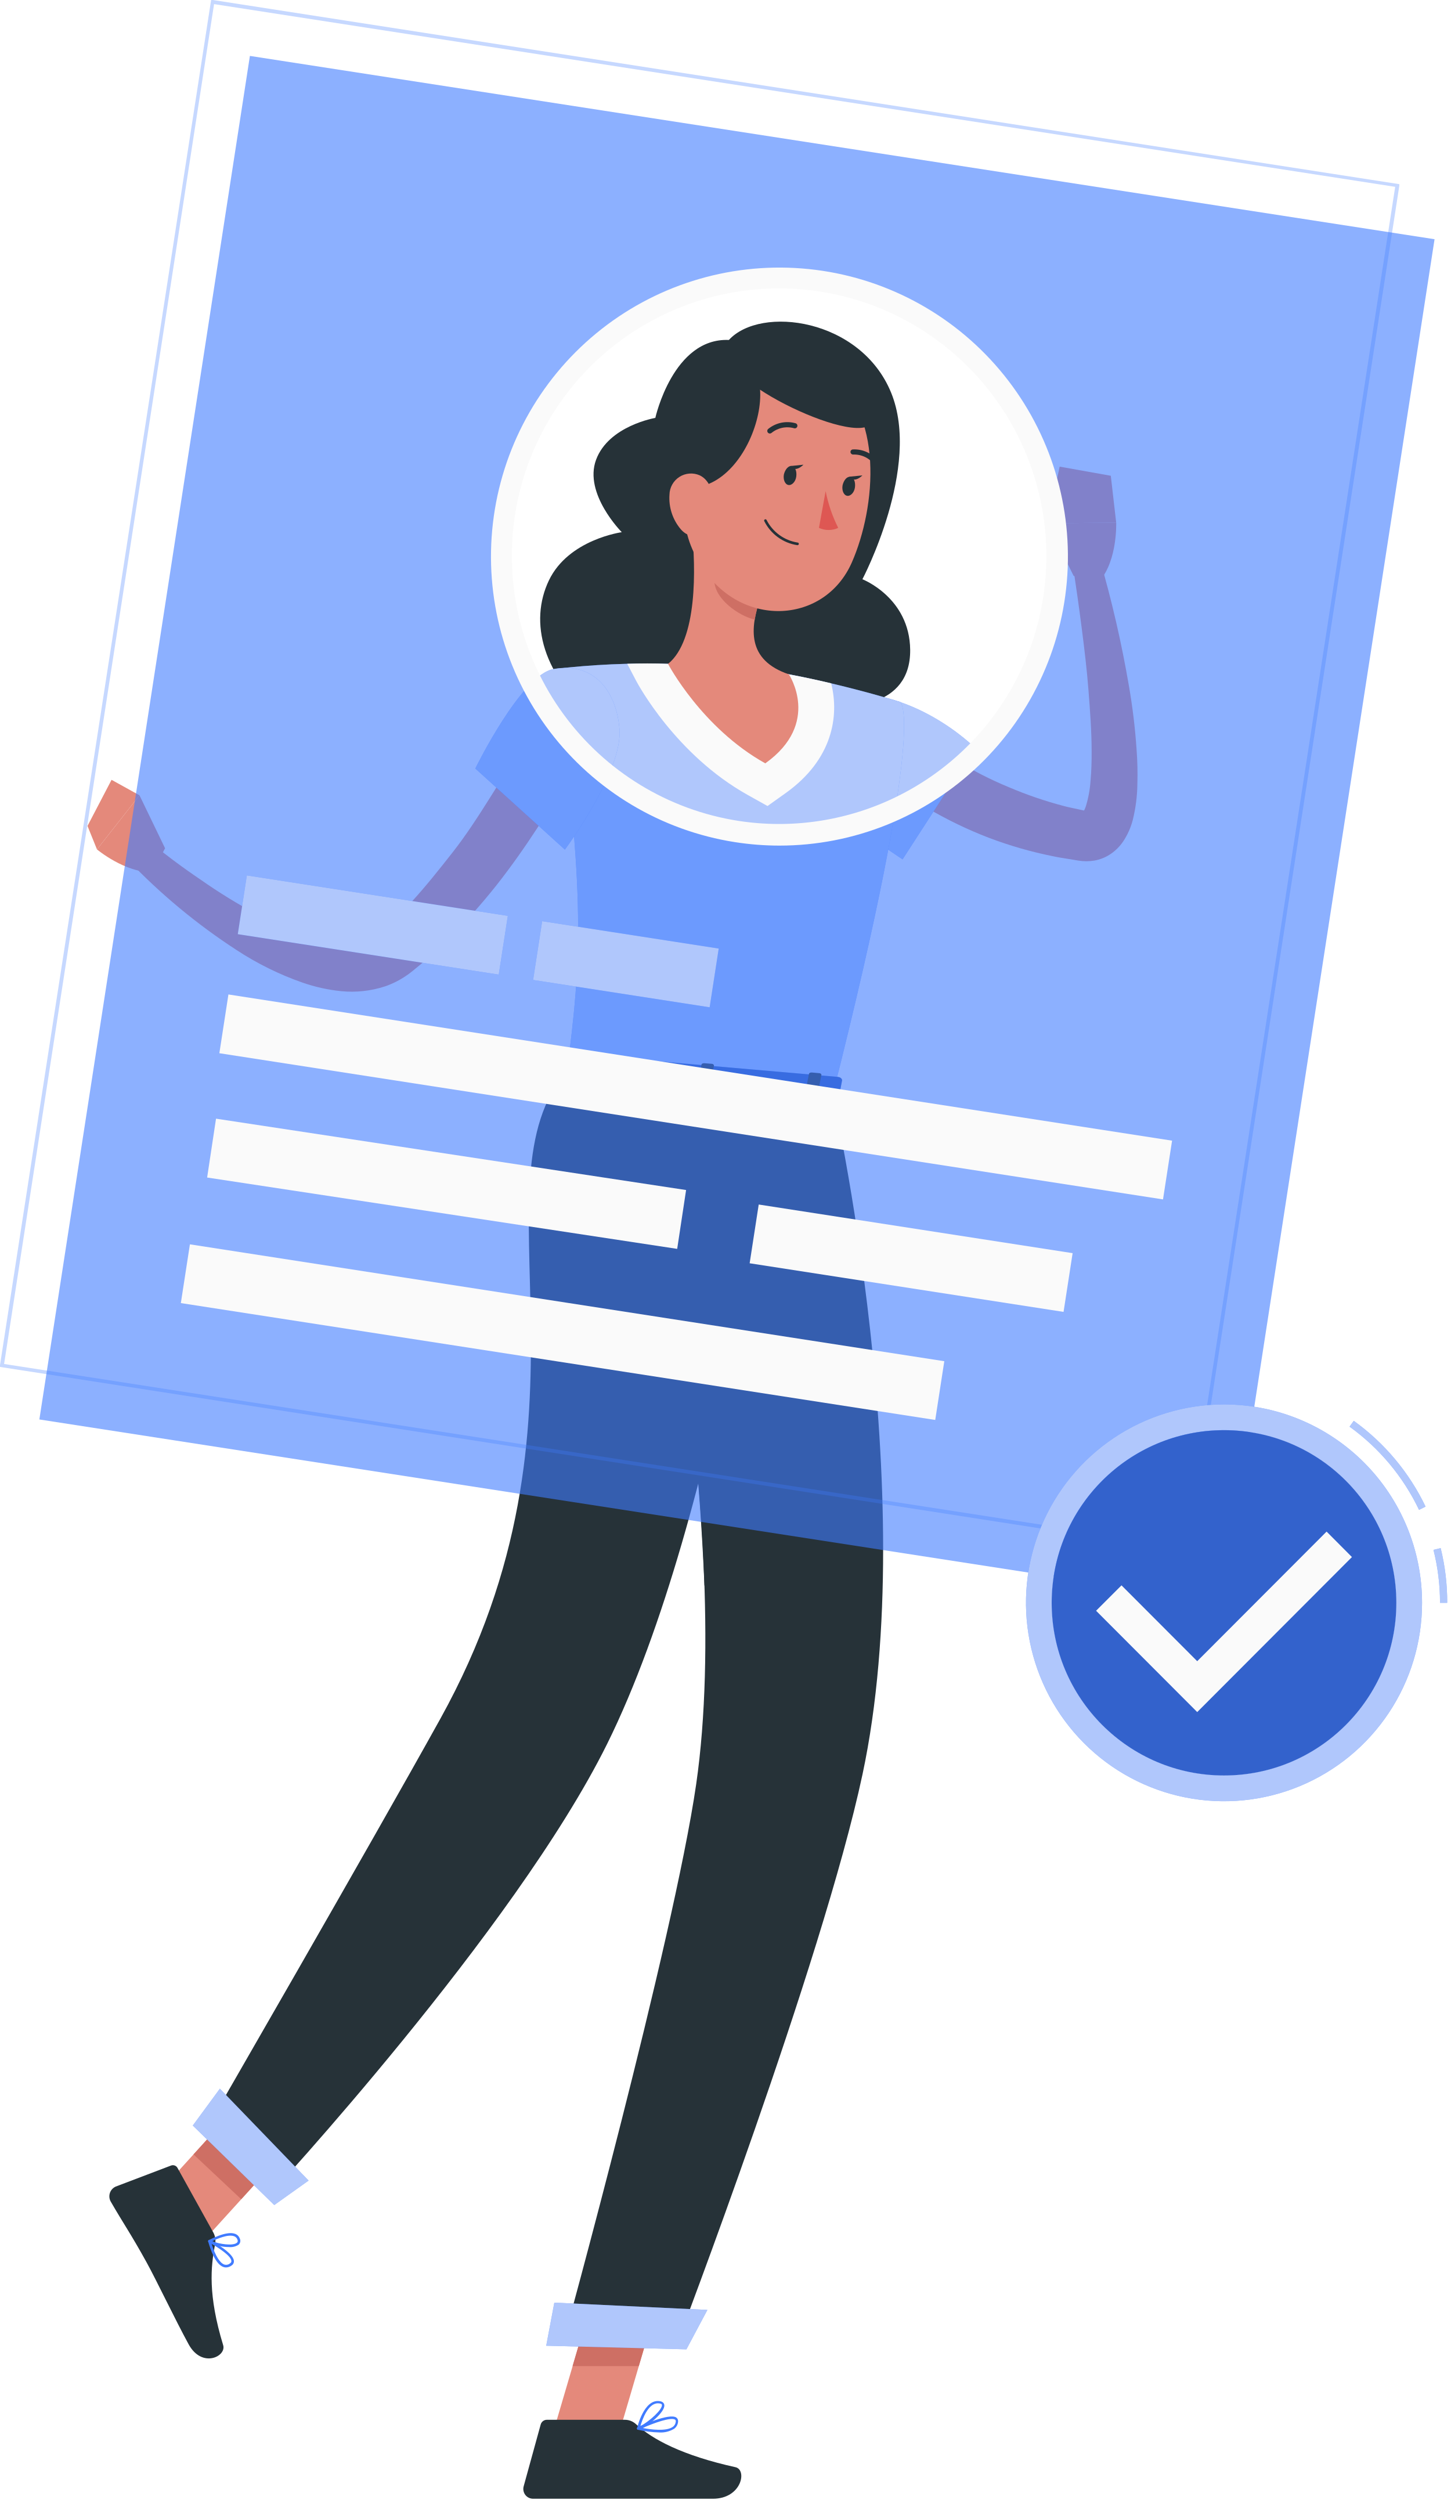 <svg width="101" height="174" viewBox="0 0 101 174" fill="none" xmlns="http://www.w3.org/2000/svg">
<path d="M63.37 50.62L63.695 50.896C63.815 51.001 63.95 51.101 64.08 51.201C64.34 51.407 64.58 51.612 64.88 51.807C65.42 52.203 65.995 52.564 66.57 52.924C67.73 53.64 68.945 54.262 70.205 54.782C71.459 55.318 72.751 55.76 74.07 56.105C74.4 56.195 74.74 56.255 75.07 56.33L75.57 56.441C75.675 56.441 75.57 56.441 75.57 56.465C75.502 56.482 75.437 56.511 75.38 56.551C75.335 56.596 75.335 56.596 75.355 56.586C75.454 56.439 75.531 56.279 75.585 56.11C75.762 55.532 75.871 54.935 75.91 54.332C75.97 53.676 75.99 52.984 75.985 52.288C75.985 50.891 75.875 49.463 75.765 48.031C75.655 46.598 75.48 45.16 75.295 43.718C75.11 42.275 74.905 40.833 74.69 39.41L76.57 38.979C77.398 41.838 78.066 44.741 78.57 47.675C78.832 49.167 79.014 50.672 79.115 52.183C79.174 52.963 79.192 53.745 79.17 54.527C79.163 55.39 79.054 56.249 78.845 57.087C78.704 57.622 78.474 58.13 78.165 58.589C77.949 58.902 77.68 59.175 77.37 59.396C77.014 59.65 76.606 59.822 76.175 59.897C75.804 59.959 75.426 59.959 75.055 59.897L74.48 59.801C74.095 59.736 73.705 59.686 73.325 59.601C71.792 59.296 70.287 58.864 68.825 58.309C67.364 57.747 65.951 57.067 64.6 56.275C63.925 55.87 63.265 55.444 62.625 54.978C62.305 54.748 61.99 54.477 61.675 54.257C61.52 54.126 61.365 54.001 61.21 53.861C61.055 53.721 60.91 53.605 60.71 53.415L63.37 50.62Z" fill="#E4897B"/>
<path d="M57.935 48.341C63.435 47.595 67.855 52.038 67.855 52.038L62.825 59.812C62.825 59.812 57.435 56.355 56.485 54.001C55.505 51.552 55.12 48.707 57.935 48.341Z" fill="#407BFF"/>
<path opacity="0.6" d="M57.935 48.341C63.435 47.595 67.855 52.038 67.855 52.038L62.825 59.812C62.825 59.812 57.435 56.355 56.485 54.001C55.505 51.552 55.12 48.707 57.935 48.341Z" fill="#FAFAFA"/>
<path d="M74.735 40.087L72.91 36.42L77.695 36.38C77.695 36.38 77.79 38.939 76.58 40.387L74.735 40.087Z" fill="#E4897B"/>
<path d="M73.76 32.478L77.32 33.114L77.695 36.38L72.91 36.42L73.76 32.478Z" fill="#E4897B"/>
<path d="M38.485 169.357L42.965 169.788L46.065 159.249L41.585 158.813L38.485 169.357Z" fill="#E4897B"/>
<path d="M10 153.769L13.32 156.895L20.49 149.001L17.17 145.875L10 153.769Z" fill="#E4897B"/>
<path d="M14.855 155.397L12.355 150.889C12.312 150.812 12.244 150.752 12.161 150.722C12.078 150.692 11.987 150.692 11.905 150.724L8.06 152.186C7.965 152.227 7.879 152.288 7.809 152.364C7.738 152.44 7.685 152.53 7.651 152.628C7.618 152.726 7.605 152.83 7.615 152.934C7.624 153.037 7.655 153.137 7.705 153.228C8.6 154.781 9.115 155.487 10.205 157.466C10.88 158.688 12.205 161.473 13.13 163.166C14.055 164.859 15.77 164.012 15.535 163.231C14.465 159.725 14.67 157.756 14.97 156.218C15.03 155.94 14.989 155.648 14.855 155.397Z" fill="#263238"/>
<path d="M43.49 168.42H38.06C37.963 168.421 37.869 168.454 37.792 168.514C37.715 168.574 37.66 168.657 37.635 168.751L36.45 173.053C36.422 173.155 36.418 173.262 36.439 173.366C36.459 173.47 36.503 173.567 36.568 173.651C36.632 173.734 36.715 173.802 36.81 173.847C36.905 173.893 37.01 173.916 37.115 173.915C39.03 173.915 39.935 173.915 42.325 173.915H49.62C51.62 173.915 52.02 171.911 51.2 171.721C47.52 170.91 45.395 169.783 44.26 168.716C44.05 168.524 43.775 168.418 43.49 168.42Z" fill="#263238"/>
<path d="M46.065 159.249L44.465 164.683H39.855L41.58 158.818L46.065 159.249Z" fill="#CE6F64"/>
<path d="M17.165 145.88L20.49 149.001L16.79 153.068L13.47 149.947L17.165 145.88Z" fill="#CE6F64"/>
<path d="M63.355 45.231C63.32 41.589 60.03 40.317 60.03 40.317C60.03 40.317 64.145 32.513 62.03 27.334C59.915 22.154 52.945 21.243 50.735 23.662C46.85 23.497 45.615 29.087 45.615 29.087C45.615 29.087 42.365 29.633 41.49 32.002C40.615 34.371 43.28 37.041 43.28 37.041C43.28 37.041 39.57 37.542 38.205 40.402C36.84 43.262 37.68 47.059 41.78 50.335C47.74 55.093 58.695 49.123 58.695 49.123C58.695 49.123 63.395 49.418 63.355 45.231Z" fill="#263238"/>
<path d="M62.65 48.852C62.65 48.852 64.65 49.728 57.97 76.161L39.47 74.553C40.43 67.039 40.845 62.371 38.58 46.563C41.219 46.25 43.878 46.131 46.535 46.207C49.352 46.25 52.162 46.492 54.945 46.934C57.544 47.444 60.115 48.084 62.65 48.852Z" fill="#407BFF"/>
<path opacity="0.6" d="M62.65 48.852C62.65 48.852 64.65 49.728 57.97 76.161L39.47 74.553C40.43 67.039 40.845 62.371 38.58 46.563C41.219 46.25 43.878 46.131 46.535 46.207C49.352 46.25 52.162 46.492 54.945 46.934C57.544 47.444 60.115 48.084 62.65 48.852Z" fill="#FAFAFA"/>
<path d="M57.855 47.56C56.895 47.329 55.855 47.109 54.905 46.934C52.123 46.491 49.312 46.246 46.495 46.202C45.53 46.167 44.565 46.167 43.66 46.202L44.28 47.384C44.39 47.595 47.03 52.529 52.045 55.329L53.425 56.1L54.71 55.183C57.95 52.864 58.43 49.849 57.855 47.56Z" fill="#FAFAFA"/>
<path d="M48.15 36.791C48.445 39.55 48.545 44.564 46.5 46.207C46.5 46.207 48.84 50.66 53.27 53.13C57.19 50.335 54.91 46.934 54.91 46.934C51.955 45.932 52.225 43.718 52.91 41.654L48.15 36.791Z" fill="#E4897B"/>
<path d="M50.095 38.774L52.925 41.654C52.753 42.133 52.622 42.626 52.535 43.127C51.4 42.861 49.75 41.674 49.73 40.452C49.753 39.876 49.876 39.308 50.095 38.774Z" fill="#CE6F64"/>
<path d="M48.03 30.529C47.485 35.037 47.16 36.946 48.995 39.656C51.755 43.723 57.415 43.402 59.29 39.155C60.98 35.318 61.585 28.576 57.54 25.996C56.653 25.424 55.635 25.089 54.583 25.021C53.53 24.954 52.478 25.157 51.525 25.611C50.573 26.065 49.752 26.755 49.14 27.616C48.529 28.476 48.147 29.479 48.03 30.529Z" fill="#E4897B"/>
<path d="M51.52 24.974C54.995 25.876 51.56 36.465 46.02 33.395C46.02 33.395 46.27 28.922 47.81 27.023C48.741 25.892 50.068 25.16 51.52 24.974Z" fill="#263238"/>
<path d="M51.15 25.561C52.65 28.005 63.775 32.638 60.035 27.379C56.295 22.119 51.15 25.561 51.15 25.561Z" fill="#263238"/>
<path d="M46.6 34.431C46.538 35.309 46.823 36.177 47.395 36.846C48.165 37.722 49.18 37.191 49.5 36.129C49.785 35.178 49.73 33.575 48.705 33.084C48.479 32.984 48.231 32.942 47.985 32.961C47.738 32.98 47.5 33.059 47.292 33.193C47.084 33.326 46.912 33.509 46.791 33.725C46.67 33.941 46.605 34.184 46.6 34.431Z" fill="#E4897B"/>
<path d="M57.95 76.161C57.95 76.161 64.215 103.93 60.035 123.505C57.235 136.618 47.13 163.106 47.13 163.106L39.23 162.905C39.23 162.905 46.875 135.106 48.46 124.176C51.165 105.473 44.39 74.984 44.39 74.984L57.95 76.161Z" fill="#263238"/>
<path d="M50.725 81.766L46.775 88.007C47.965 95.408 48.72 102.872 49.035 110.362C54.59 100.399 51.96 87.04 50.725 81.766Z" fill="#263238"/>
<path d="M47.78 163.516L38.02 163.266L38.585 160.266L49.24 160.772L47.78 163.516Z" fill="#407BFF"/>
<path opacity="0.6" d="M47.78 163.516L38.02 163.266L38.585 160.266L49.24 160.772L47.78 163.516Z" fill="#FAFAFA"/>
<path d="M53.9 75.86C53.9 75.86 50.225 105.313 42.255 121.391C35.82 134.359 18.65 152.892 18.65 152.892L14.26 148.359C14.26 148.359 25.86 128.269 30.645 119.638C42.375 98.486 32.785 82.347 39.435 74.558L53.9 75.86Z" fill="#263238"/>
<path d="M19.09 153.473L13.42 147.939L15.305 145.374L21.48 151.77L19.09 153.473Z" fill="#407BFF"/>
<path opacity="0.6" d="M19.09 153.473L13.42 147.939L15.305 145.374L21.48 151.77L19.09 153.473Z" fill="#FAFAFA"/>
<path d="M39.245 73.441L38.27 75.029C38.19 75.154 38.335 75.299 38.545 75.314L57.97 76.997C58.14 76.997 58.285 76.942 58.305 76.837L58.615 75.194C58.615 75.079 58.5 74.969 58.315 74.954L39.56 73.326C39.502 73.316 39.443 73.322 39.387 73.342C39.332 73.362 39.283 73.396 39.245 73.441Z" fill="#407BFF"/>
<path opacity="0.3" d="M39.245 73.441L38.27 75.029C38.19 75.154 38.335 75.299 38.545 75.314L57.97 76.997C58.14 76.997 58.285 76.942 58.305 76.837L58.615 75.194C58.615 75.079 58.5 74.969 58.315 74.954L39.56 73.326C39.502 73.316 39.443 73.322 39.387 73.342C39.332 73.362 39.283 73.396 39.245 73.441Z" fill="black"/>
<path d="M41.585 75.755L41.085 75.71C40.985 75.71 40.915 75.645 40.925 75.58L41.35 73.446C41.35 73.381 41.455 73.336 41.555 73.346L42.055 73.391C42.155 73.391 42.225 73.456 42.215 73.521L41.795 75.655C41.775 75.725 41.685 75.755 41.585 75.755Z" fill="#263238"/>
<path d="M56.545 77.057L56.045 77.012C55.945 77.012 55.875 76.947 55.885 76.882L56.31 74.743C56.31 74.683 56.415 74.638 56.515 74.648L57.015 74.693C57.115 74.693 57.185 74.758 57.175 74.818L56.755 76.957C56.735 77.022 56.65 77.062 56.545 77.057Z" fill="#263238"/>
<path d="M49.065 76.406L48.565 76.366C48.465 76.366 48.395 76.296 48.405 76.236L48.83 74.097C48.83 74.037 48.935 73.992 49.035 74.002L49.535 74.042C49.635 74.042 49.705 74.112 49.695 74.172L49.275 76.311C49.255 76.371 49.15 76.416 49.065 76.406Z" fill="#263238"/>
<path d="M54.565 33.019C54.5 33.38 54.64 33.71 54.875 33.755C55.11 33.8 55.375 33.54 55.425 33.174C55.475 32.808 55.355 32.478 55.115 32.438C54.875 32.398 54.65 32.678 54.565 33.019Z" fill="#263238"/>
<path d="M58.65 33.77C58.585 34.131 58.725 34.462 58.96 34.507C59.195 34.552 59.46 34.291 59.51 33.925C59.56 33.56 59.44 33.229 59.2 33.189C58.96 33.149 58.74 33.405 58.65 33.77Z" fill="#263238"/>
<path d="M59.115 33.179L60.03 33.089C60.03 33.089 59.46 33.68 59.115 33.179Z" fill="#263238"/>
<path d="M57.47 34.181C57.645 35.07 57.939 35.931 58.345 36.74C58.135 36.839 57.907 36.889 57.675 36.889C57.444 36.889 57.215 36.839 57.005 36.74L57.47 34.181Z" fill="#DE5753"/>
<path d="M55.485 37.943C54.997 37.867 54.535 37.675 54.136 37.383C53.737 37.091 53.415 36.707 53.195 36.265C53.187 36.243 53.187 36.218 53.197 36.197C53.206 36.175 53.223 36.158 53.245 36.149C53.255 36.144 53.267 36.142 53.278 36.141C53.29 36.141 53.301 36.143 53.312 36.147C53.323 36.151 53.333 36.158 53.341 36.166C53.349 36.174 53.356 36.184 53.36 36.194C53.571 36.607 53.876 36.964 54.25 37.237C54.625 37.509 55.058 37.689 55.515 37.762C55.539 37.762 55.562 37.772 55.579 37.789C55.596 37.806 55.605 37.828 55.605 37.852C55.605 37.876 55.596 37.899 55.579 37.916C55.562 37.933 55.539 37.943 55.515 37.943H55.485Z" fill="#263238"/>
<path d="M53.59 30.174C53.552 30.174 53.514 30.163 53.483 30.141C53.452 30.119 53.428 30.087 53.416 30.051C53.404 30.015 53.404 29.976 53.415 29.939C53.426 29.903 53.449 29.871 53.48 29.848C53.743 29.636 54.054 29.49 54.386 29.422C54.717 29.355 55.06 29.369 55.385 29.462C55.407 29.47 55.428 29.483 55.446 29.498C55.463 29.514 55.477 29.533 55.488 29.555C55.498 29.576 55.504 29.599 55.505 29.623C55.506 29.647 55.503 29.671 55.495 29.693C55.487 29.715 55.475 29.736 55.459 29.753C55.443 29.771 55.424 29.786 55.403 29.796C55.382 29.806 55.358 29.812 55.335 29.813C55.311 29.814 55.287 29.811 55.265 29.803C54.997 29.729 54.715 29.721 54.443 29.778C54.17 29.836 53.916 29.958 53.7 30.134C53.668 30.158 53.63 30.172 53.59 30.174Z" fill="#263238"/>
<path d="M60.99 32.388C60.963 32.388 60.937 32.382 60.913 32.37C60.889 32.359 60.867 32.343 60.85 32.323C60.679 32.102 60.459 31.925 60.207 31.805C59.955 31.686 59.679 31.628 59.4 31.636C59.352 31.641 59.305 31.626 59.268 31.596C59.231 31.567 59.206 31.523 59.2 31.476C59.197 31.453 59.199 31.429 59.206 31.406C59.212 31.384 59.224 31.363 59.239 31.344C59.253 31.326 59.272 31.311 59.293 31.3C59.314 31.289 59.337 31.283 59.36 31.281C59.699 31.263 60.036 31.328 60.344 31.469C60.652 31.61 60.922 31.824 61.13 32.092C61.163 32.127 61.181 32.172 61.181 32.22C61.181 32.267 61.163 32.313 61.13 32.348C61.09 32.378 61.04 32.392 60.99 32.388Z" fill="#263238"/>
<path d="M39.945 53.215C39.193 54.709 38.358 56.161 37.445 57.563C36.545 58.945 35.595 60.297 34.57 61.6C33.534 62.907 32.424 64.153 31.245 65.331C30.635 65.907 30.04 66.493 29.385 67.034L28.885 67.445L28.765 67.545L28.605 67.671C28.5 67.757 28.389 67.837 28.275 67.911C27.82 68.223 27.326 68.472 26.805 68.652C25.824 68.973 24.787 69.087 23.76 68.988C22.84 68.896 21.934 68.696 21.06 68.392C19.442 67.826 17.898 67.064 16.465 66.123C13.707 64.331 11.166 62.223 8.895 59.842L10.225 58.444C11.42 59.406 12.68 60.363 13.97 61.229C15.233 62.116 16.549 62.925 17.91 63.654C19.206 64.366 20.573 64.939 21.99 65.362C23.34 65.737 24.695 65.802 25.63 65.412C26.158 65.181 26.631 64.84 27.015 64.41C27.57 63.909 28.085 63.353 28.61 62.812C29.635 61.695 30.585 60.498 31.52 59.306C32.455 58.114 33.3 56.801 34.12 55.499C34.535 54.848 34.93 54.187 35.32 53.525C35.71 52.864 36.085 52.168 36.41 51.547L39.945 53.215Z" fill="#E4897B"/>
<path d="M11.49 59.04L9.71 55.354L6.75 59.12C6.75 59.12 8.71 60.758 10.615 60.698L11.49 59.04Z" fill="#E4897B"/>
<path d="M7.765 54.277L6.09 57.487L6.75 59.12L9.71 55.354L7.765 54.277Z" fill="#E4897B"/>
<path d="M38.54 46.563C36.27 46.964 33.085 53.49 33.085 53.49L39.32 59.135C39.32 59.135 43.36 53.701 43.12 50.735C42.915 48.206 41.43 46.052 38.54 46.563Z" fill="#407BFF"/>
<path opacity="0.6" d="M38.54 46.563C36.27 46.964 33.085 53.49 33.085 53.49L39.32 59.135C39.32 59.135 43.36 53.701 43.12 50.735C42.915 48.206 41.43 46.052 38.54 46.563Z" fill="#FAFAFA"/>
<path d="M15.73 157.816C15.67 157.817 15.611 157.807 15.555 157.786C15.01 157.606 14.655 156.599 14.49 156.013C14.485 155.996 14.485 155.978 14.491 155.961C14.496 155.944 14.506 155.929 14.52 155.918C14.535 155.909 14.552 155.904 14.57 155.904C14.588 155.904 14.605 155.909 14.62 155.918C14.785 156.003 16.235 156.784 16.28 157.355C16.287 157.418 16.276 157.481 16.248 157.538C16.221 157.595 16.178 157.642 16.125 157.676C16.012 157.765 15.873 157.814 15.73 157.816ZM14.73 156.173C14.98 156.98 15.305 157.511 15.615 157.616C15.686 157.637 15.761 157.639 15.833 157.623C15.905 157.606 15.971 157.571 16.025 157.521C16.052 157.505 16.074 157.481 16.089 157.452C16.103 157.424 16.108 157.392 16.105 157.36C16.075 157.01 15.225 156.454 14.725 156.173H14.73Z" fill="#407BFF"/>
<path d="M15.955 156.399C15.461 156.397 14.973 156.282 14.53 156.063C14.516 156.056 14.504 156.046 14.496 156.032C14.488 156.019 14.484 156.003 14.485 155.988C14.485 155.971 14.49 155.955 14.499 155.941C14.508 155.927 14.52 155.915 14.535 155.908C14.58 155.908 15.73 155.252 16.35 155.472C16.426 155.497 16.496 155.539 16.554 155.594C16.612 155.65 16.657 155.717 16.685 155.793C16.724 155.865 16.738 155.949 16.724 156.03C16.709 156.111 16.667 156.184 16.605 156.238C16.412 156.361 16.183 156.418 15.955 156.399ZM14.775 155.988C15.275 156.198 16.22 156.329 16.49 156.098C16.535 156.063 16.575 155.998 16.52 155.858C16.5 155.807 16.469 155.761 16.429 155.724C16.39 155.687 16.342 155.659 16.29 155.642C15.865 155.492 15.1 155.828 14.775 155.988Z" fill="#407BFF"/>
<path d="M45.9 169.302C45.395 169.29 44.892 169.226 44.4 169.111C44.381 169.107 44.364 169.097 44.352 169.083C44.339 169.068 44.332 169.05 44.33 169.031C44.327 169.013 44.331 168.994 44.34 168.978C44.349 168.961 44.363 168.949 44.38 168.941C44.605 168.836 46.57 167.939 47.07 168.26C47.115 168.291 47.15 168.333 47.173 168.382C47.196 168.432 47.205 168.486 47.2 168.54C47.194 168.639 47.167 168.734 47.12 168.821C47.074 168.907 47.009 168.983 46.93 169.041C46.621 169.23 46.262 169.321 45.9 169.302ZM44.73 168.991C45.315 169.101 46.395 169.242 46.84 168.906C46.899 168.862 46.947 168.806 46.982 168.741C47.016 168.676 47.036 168.604 47.04 168.53C47.043 168.508 47.04 168.485 47.031 168.464C47.022 168.442 47.008 168.424 46.99 168.41C46.71 168.22 45.545 168.631 44.73 168.991Z" fill="#407BFF"/>
<path d="M44.44 169.111C44.421 169.119 44.399 169.119 44.38 169.111C44.368 169.1 44.358 169.086 44.353 169.07C44.348 169.055 44.347 169.038 44.35 169.021C44.35 168.941 44.82 166.993 45.885 167.118C46.155 167.148 46.225 167.283 46.24 167.388C46.31 167.889 45.065 168.891 44.475 169.126L44.44 169.111ZM45.79 167.273C45.105 167.273 44.71 168.405 44.575 168.861C45.22 168.52 46.105 167.709 46.075 167.393C46.075 167.368 46.075 167.298 45.88 167.278L45.79 167.273Z" fill="#407BFF"/>
<path d="M55.01 32.438L55.925 32.343C55.925 32.343 55.355 32.944 55.01 32.438Z" fill="#263238"/>
<path opacity="0.6" d="M17.395 3.892L2.74 98.796L85.2 111.559L99.855 16.65L17.395 3.892ZM51.275 57.873C47.49 57.286 43.964 55.588 41.143 52.993C38.322 50.398 36.332 47.023 35.426 43.296C34.52 39.568 34.737 35.654 36.052 32.051C37.366 28.447 39.718 25.315 42.81 23.05C45.902 20.786 49.594 19.491 53.421 19.329C57.248 19.168 61.036 20.147 64.307 22.143C67.578 24.139 70.184 27.062 71.797 30.542C73.409 34.022 73.955 37.903 73.365 41.694C72.575 46.773 69.804 51.33 65.662 54.363C61.52 57.397 56.346 58.659 51.275 57.873Z" fill="#407BFF"/>
<g style="mix-blend-mode:multiply" opacity="0.3">
<path d="M82.71 107.957H82.585L0 95.14V95.014L14.695 0H14.815L97.4 12.818V12.943L82.71 107.957ZM0.285 94.934L82.5 107.672L97.115 13.003L14.9 0.286L0.285 94.934Z" fill="#407BFF"/>
</g>
<path d="M54.245 58.855C53.212 58.854 52.181 58.773 51.16 58.614C46.031 57.813 41.41 55.052 38.269 50.911C35.127 46.771 33.709 41.572 34.311 36.407C34.913 31.241 37.488 26.51 41.497 23.205C45.506 19.901 50.637 18.28 55.813 18.684C60.989 19.087 65.807 21.483 69.258 25.369C72.709 29.255 74.523 34.328 74.32 39.525C74.117 44.722 71.913 49.638 68.17 53.242C64.427 56.846 59.437 58.858 54.245 58.855ZM51.39 57.132C55.026 57.695 58.747 57.165 62.083 55.609C65.419 54.053 68.219 51.542 70.13 48.392C72.041 45.242 72.976 41.595 72.819 37.913C72.661 34.23 71.416 30.677 69.243 27.703C67.07 24.729 64.065 22.467 60.608 21.203C57.152 19.94 53.399 19.731 49.824 20.604C46.25 21.477 43.014 23.392 40.525 26.108C38.037 28.823 36.408 32.216 35.845 35.859C35.096 40.744 36.312 45.727 39.227 49.715C42.141 53.703 46.515 56.371 51.39 57.132Z" fill="#FAFAFA"/>
<path d="M35.347 63.745L17.183 60.931L16.551 65.02L34.715 67.833L35.347 63.745Z" fill="#407BFF"/>
<path opacity="0.6" d="M35.347 63.745L17.183 60.931L16.551 65.02L34.715 67.833L35.347 63.745Z" fill="#FAFAFA"/>
<path d="M50.028 66.02L37.739 64.116L37.108 68.205L49.397 70.109L50.028 66.02Z" fill="#407BFF"/>
<path opacity="0.6" d="M50.028 66.02L37.739 64.116L37.108 68.205L49.397 70.109L50.028 66.02Z" fill="#FAFAFA"/>
<path d="M81.585 79.391L15.9 69.216L15.269 73.305L80.954 83.48L81.585 79.391Z" fill="#FAFAFA"/>
<path d="M47.757 82.827L15.037 77.861L14.418 81.957L47.137 86.923L47.757 82.827Z" fill="#FAFAFA"/>
<path d="M74.662 87.221L52.812 83.836L52.181 87.925L74.031 91.309L74.662 87.221Z" fill="#FAFAFA"/>
<path d="M65.73 94.742L13.219 86.607L12.588 90.696L65.099 98.83L65.73 94.742Z" fill="#FAFAFA"/>
<path d="M100.735 111.559H100.235C100.237 110.316 100.084 109.077 99.78 107.872L100.28 107.752C100.589 108.997 100.742 110.276 100.735 111.559ZM98.775 105.087C97.675 102.781 96.012 100.789 93.94 99.297L94.23 98.891C96.37 100.43 98.089 102.483 99.23 104.862L98.775 105.087Z" fill="#407BFF"/>
<path opacity="0.6" d="M100.735 111.559H100.235C100.237 110.316 100.084 109.077 99.78 107.872L100.28 107.752C100.589 108.997 100.742 110.276 100.735 111.559ZM98.775 105.087C97.675 102.781 96.012 100.789 93.94 99.297L94.23 98.891C96.37 100.43 98.089 102.483 99.23 104.862L98.775 105.087Z" fill="#FAFAFA"/>
<path d="M85.2 97.749C82.474 97.749 79.808 98.559 77.541 100.077C75.275 101.594 73.508 103.751 72.464 106.274C71.421 108.798 71.148 111.574 71.68 114.253C72.212 116.932 73.525 119.392 75.453 121.324C77.38 123.255 79.837 124.57 82.511 125.103C85.185 125.636 87.956 125.363 90.475 124.317C92.994 123.272 95.147 121.502 96.662 119.231C98.177 116.96 98.985 114.29 98.985 111.559C98.985 107.896 97.533 104.384 94.948 101.794C92.362 99.204 88.856 97.749 85.2 97.749ZM85.2 123.58C82.827 123.58 80.507 122.875 78.533 121.554C76.56 120.233 75.022 118.356 74.114 116.159C73.205 113.963 72.968 111.546 73.431 109.214C73.894 106.882 75.037 104.74 76.715 103.058C78.393 101.377 80.531 100.232 82.859 99.768C85.187 99.305 87.6 99.543 89.792 100.453C91.985 101.362 93.859 102.903 95.178 104.88C96.496 106.857 97.2 109.181 97.2 111.559C97.2 114.747 95.936 117.805 93.685 120.059C91.435 122.314 88.383 123.58 85.2 123.58Z" fill="#407BFF"/>
<path opacity="0.6" d="M85.2 97.749C82.474 97.749 79.808 98.559 77.541 100.077C75.275 101.594 73.508 103.751 72.464 106.274C71.421 108.798 71.148 111.574 71.68 114.253C72.212 116.932 73.525 119.392 75.453 121.324C77.38 123.255 79.837 124.57 82.511 125.103C85.185 125.636 87.956 125.363 90.475 124.317C92.994 123.272 95.147 121.502 96.662 119.231C98.177 116.96 98.985 114.29 98.985 111.559C98.985 107.896 97.533 104.384 94.948 101.794C92.362 99.204 88.856 97.749 85.2 97.749ZM85.2 123.58C82.827 123.58 80.507 122.875 78.533 121.554C76.56 120.233 75.022 118.356 74.114 116.159C73.205 113.963 72.968 111.546 73.431 109.214C73.894 106.882 75.037 104.74 76.715 103.058C78.393 101.377 80.531 100.232 82.859 99.768C85.187 99.305 87.6 99.543 89.792 100.453C91.985 101.362 93.859 102.903 95.178 104.88C96.496 106.857 97.2 109.181 97.2 111.559C97.2 114.747 95.936 117.805 93.685 120.059C91.435 122.314 88.383 123.58 85.2 123.58Z" fill="#FAFAFA"/>
<path d="M85.2 123.575C91.825 123.575 97.195 118.195 97.195 111.559C97.195 104.922 91.825 99.542 85.2 99.542C78.575 99.542 73.205 104.922 73.205 111.559C73.205 118.195 78.575 123.575 85.2 123.575Z" fill="#407BFF"/>
<path opacity="0.2" d="M85.2 123.575C91.825 123.575 97.195 118.195 97.195 111.559C97.195 104.922 91.825 99.542 85.2 99.542C78.575 99.542 73.205 104.922 73.205 111.559C73.205 118.195 78.575 123.575 85.2 123.575Z" fill="black"/>
<path d="M83.335 119.162L76.295 112.11L78.065 110.342L83.335 115.621L92.34 106.6L94.105 108.373L83.335 119.162Z" fill="#FAFAFA"/>
</svg>
